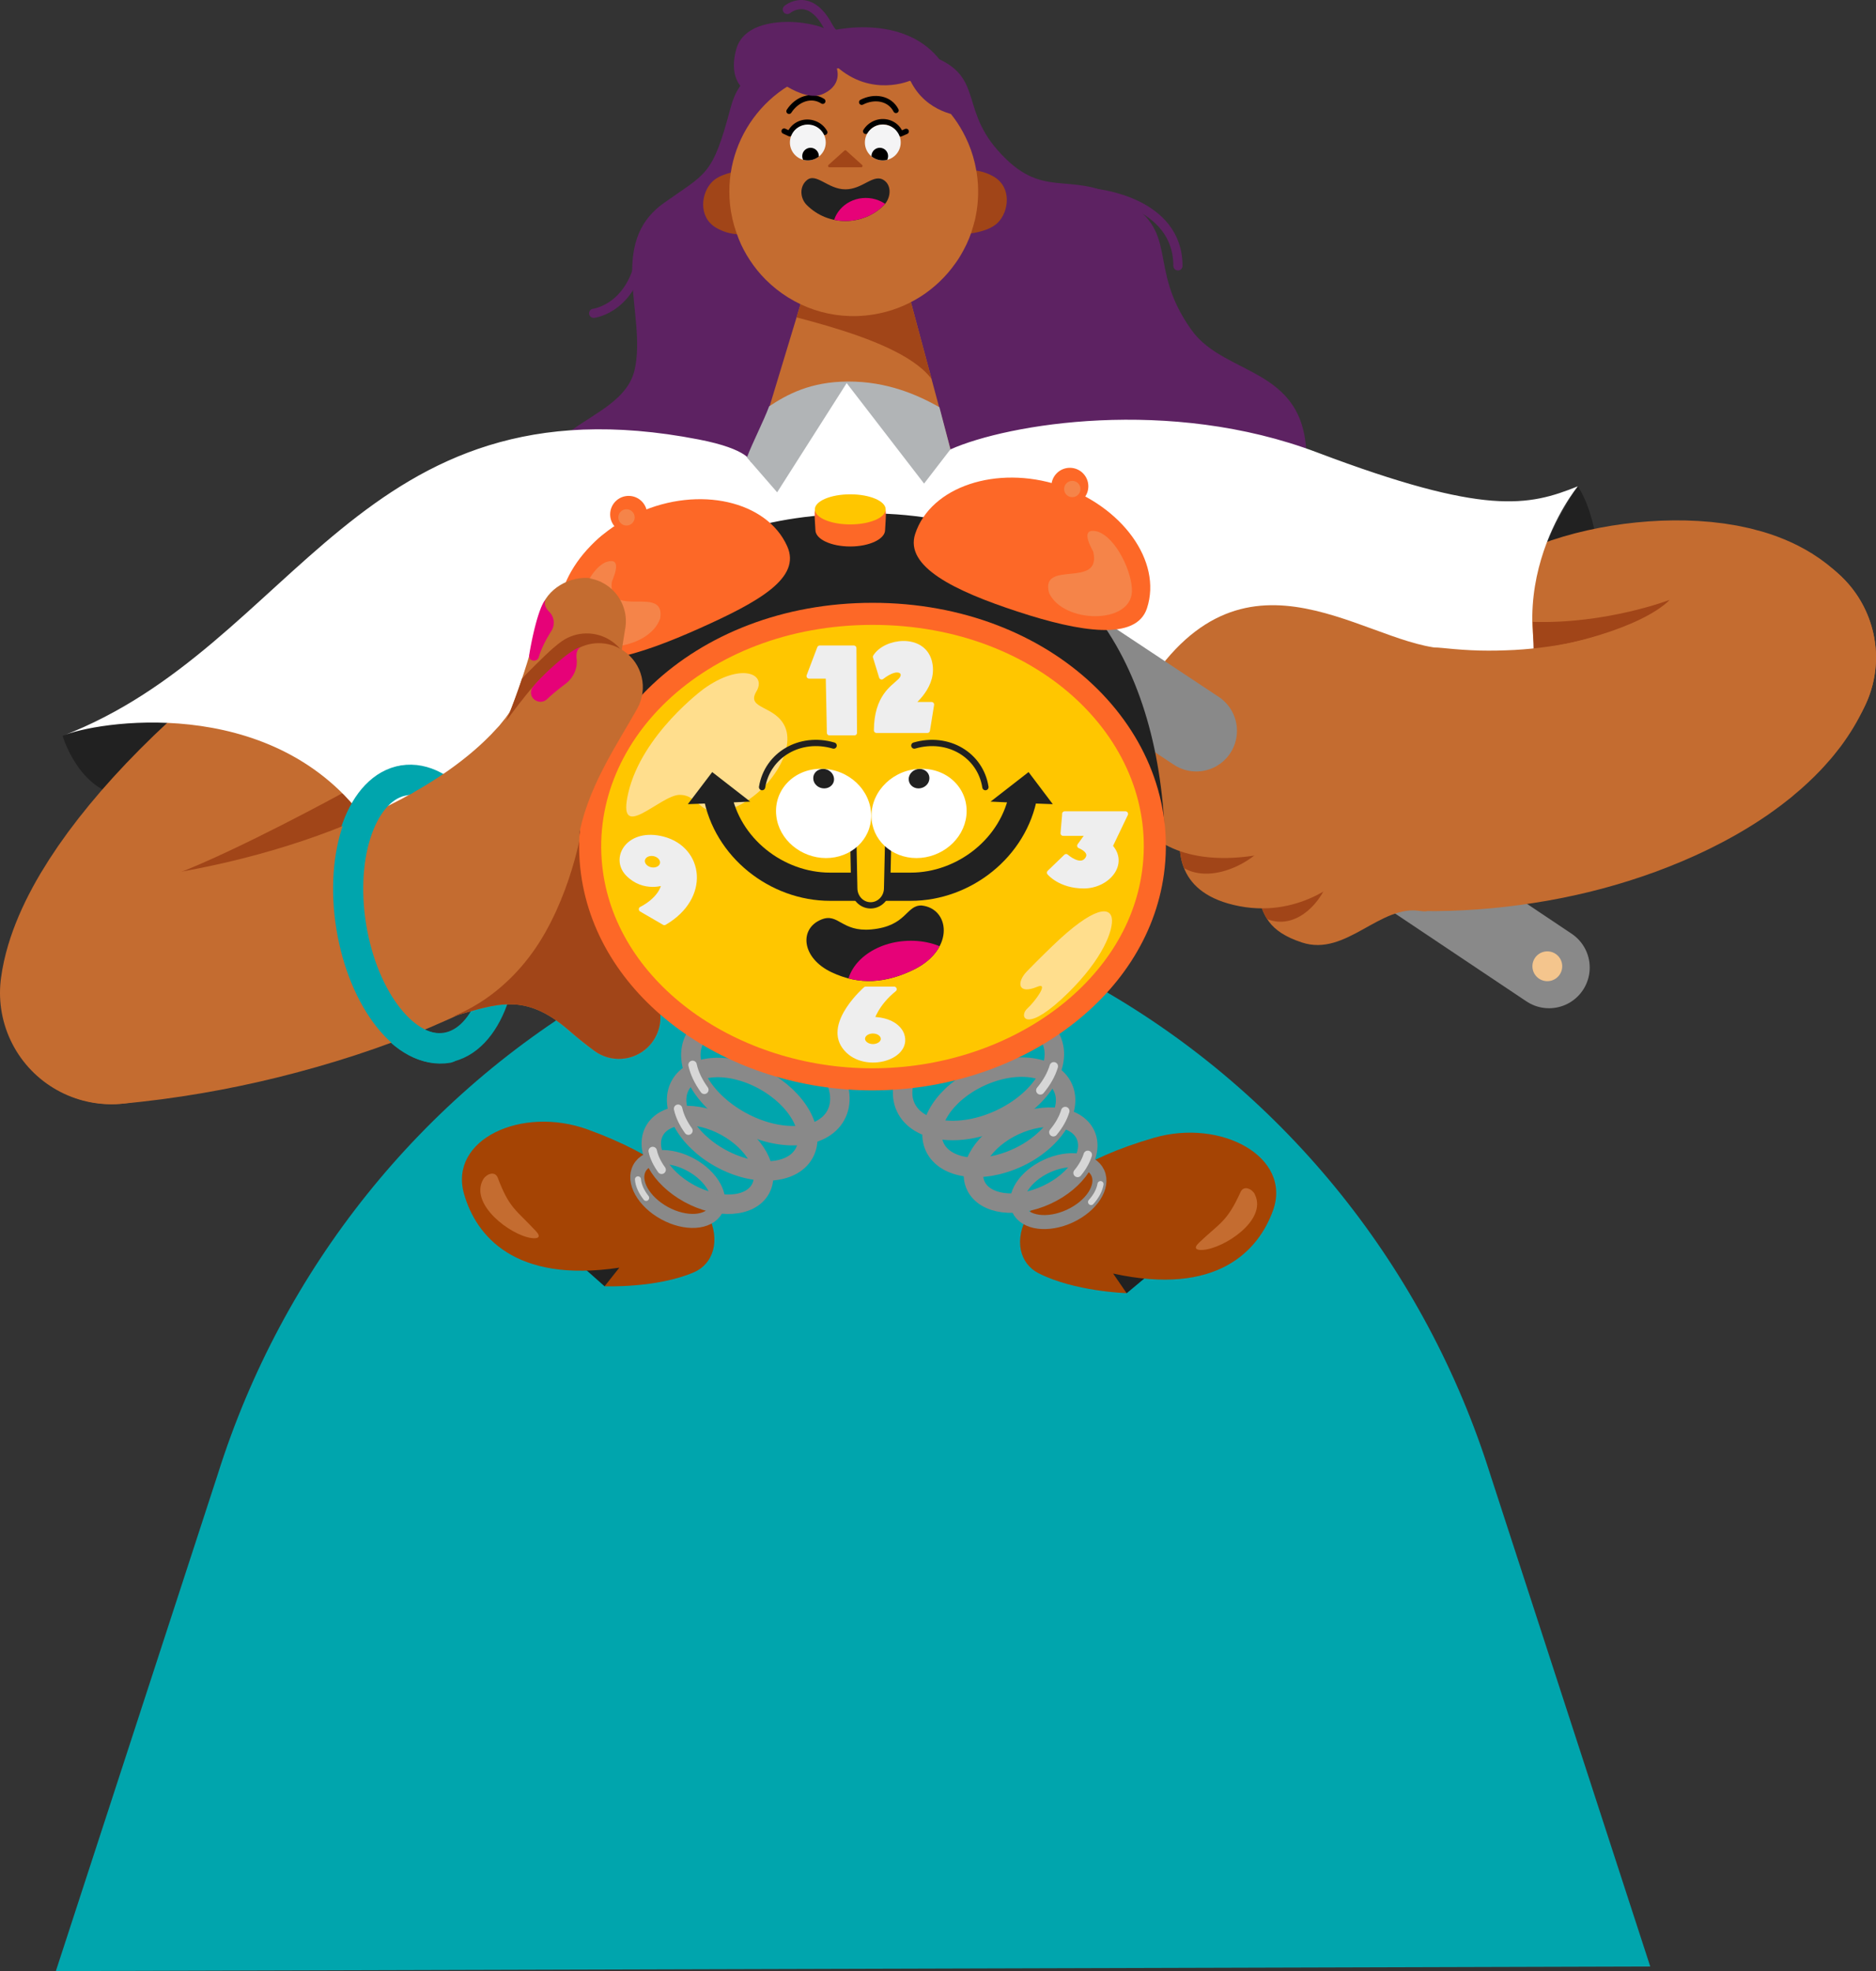 <svg xmlns="http://www.w3.org/2000/svg" xmlns:xlink="http://www.w3.org/1999/xlink" viewBox="348.03 545.89 1308.77 1375.31"><rect x="348.03" y="545.89" width="1308.77" height="1375.31" fill="#333333" stroke="none"/><style><![CDATA[.B{stroke-miterlimit:10}.C{stroke-linecap:round}.D{fill:none}.E{fill:#c46c30}.F{fill:#212121}.G{stroke-linejoin:round}.H{stroke:#898989}.I{fill:#a14518}.J{stroke-width:13.577}.K{stroke:#d6d6d6}.L{stroke-width:5.895}.M{fill:#5d2262}.N{fill:#ffc600}.O{stroke-width:3.623}.P{stroke:#212121}.Q{fill:#fd6827}.R{stroke-width:56.762}.S{stroke-width:155.345}.T{stroke-width:6.404}.U{stroke-width:3.789}.V{stroke-width:21.021}.W{stroke-width:9.784}.X{stroke-width:4.248}.Y{stroke-width:19.684}.Z{stroke-width:4.379}]]></style><defs><path id="A" d="m981.2 748.1-72.3 2.2-32.8 108.2 135 .9z"/><clipPath id="B"><use xlink:href="#A"/></clipPath><clipPath id="C"><use xlink:href="#N"/></clipPath><clipPath id="D"><use xlink:href="#O"/></clipPath><clipPath id="E"><use xlink:href="#P"/></clipPath><clipPath id="F"><use xlink:href="#Q"/></clipPath><clipPath id="G"><use xlink:href="#R"/></clipPath><clipPath id="H"><use xlink:href="#S"/></clipPath><clipPath id="I"><use xlink:href="#T"/></clipPath><clipPath id="J"><use xlink:href="#U"/></clipPath><clipPath id="K"><use xlink:href="#V"/></clipPath><clipPath id="L"><use xlink:href="#W"/></clipPath><clipPath id="M"><use xlink:href="#X"/></clipPath><circle id="N" cx="911.6" cy="645.3" r="12.5"/><circle id="O" cx="963.9" cy="645.3" r="12.5"/><path id="P" d="m1225.5 1170.6c3.9 13.4 7 25.1 30.8 32.9 30.9 10.2 54.5-27.1 83.3-21.9 26 4.7-6.9-76.5-6.9-76.5z"/><path id="Q" d="m1171.8 1123c-2 15.5-3.9 46.6 41 55.2 44.3 8.4 73.5-21.2 73.5-21.2l-16.6-59.5z"/><path id="R" d="m664.3 1255c30.3-8.6 49.7-17 80.6 9.8 7 6.1 12.9 10.7 17.8 14.3 11.3 8.3 26.9 7.3 37.1-2.4 8.2-7.9 11.1-19.8 7.3-30.6l-46.7-132-43.6-7.4z"/><path id="S" d="m742.4 971.9s-3.4-11.1 8-31.4c3.4-5.9 9.4-13.4 15.2-18.9 9.9-9.3 26.3-8.3 37.2-.2 11.8 8.8 15 23.4 7.1 35.8l-33.3 52.6z"/><path id="T" d="m955.8 1115.1c0 16.7-14.1 29.5-31.5 29.5s-32.9-12.8-34.7-29.5c-2-17.7 12-32.8 31.3-32.8s34.9 15.1 34.9 32.8z"/><path id="U" d="m956 1115.1c0 16.7 14 29.5 31.4 29.5s32.9-12.8 34.8-29.5c2-17.7-11.9-32.8-31.2-32.8s-35 15.1-35 32.8z"/><path id="V" d="m991 1177.7c-11.1-.3-10.2 14.4-35.1 16.7-20.9 1.9-22.9-11.8-34.9-6.9-15.7 6.4-13.8 26.9 7.2 36.8 19.3 9.1 37.9 7.8 58.2-2.3 28-14.5 23.9-42.3 4.6-44.3z"/><path id="W" d="m693.3 1063.8c7.9-9 25.2-60.6 29.2-80.2.8-4.2 1.8-8.2 2.8-12.1 3.9-14.8 20.5-24.2 35.6-22.1h-2.2c17.1 2.4 28.7 18.7 25.4 35.7l-10.4 65z"/><path id="X" d="m964.8 671.7c-7.3-5.1-14.7 6.3-27 6.3s-20.4-12-27-6.3c-5.1 4.4-4.7 12.4 0 17.2 7.5 7.5 17.2 11.2 27 11.2s19.6-3.7 27-11.2c4.7-4.8 5.5-13.4 0-17.2z"/></defs><path d="M1448.8 885.2c33 50.4 9.2 208-4.5 196-82.1-72.5 4.5-196 4.5-196zM434.5 1101.6c-31.6-3.6-42.8-42.3-42.8-42.3l76.7-26.3-11.3 50.5c.1 0-15.9 18.9-22.6 18.1z" class="F"/><path d="m1111.4 1008.7 317.3 212.3" class="B C D H R"/><circle cx="1427.5" cy="1220.1" fill="#f4c58d" r="10.4"/><path d="m691.9 984.9c-162.6 87.1-258.7 197.9-266.2 253.8" stroke="#c46c30" class="B C D G S"/><path d="m470.3 1155.9s65.3-1.7 131.2-39.8l-14.2-17s-73.1 40.1-117 56.8z" class="I"/><path d="m997 605.8s-24.8-38.6-63.3-20.6c-39.1 18.2-65.5-3.6-76.1 36.3-12.6 47.6-16.8 44.9-46.5 66.1-39.8 28.4-11.8 78.3-20.3 116.2-9.1 40.6-86.7 36.8-60.6 103.2 30.5 77.5 12.2 133.7 56.5 165.8 31.5 22.8 51.8-35.6 95.3-55.5 74-33.9 79.9-84.8 88.8-115.5 22.3-76.9 51.6-6.1 50.4-109.6-1.2-100 43.6-64.9 24.6-126.5-18.9-61.8-48.8-59.9-48.8-59.9z" class="M"/><path d="m1418.4 1018.8c23.9-32.5 133-45.7 160.7-14.1" stroke="#c46c30" class="B C D G S"/><path d="m935.6 592.2s18.7-21.8 59-8.4c40.9 13.6 22.2 36.1 49.5 67 31.4 35.6 48.7 13.7 85.7 33.4 43.1 23 17.2 46.9 49.5 92 24.2 33.8 83.8 24.7 80 96.1-4.4 83.2-31.1 109-76.5 139.6-51.3 34.6-73.7-7.4-106.8-27.7-61.2-37.6-89.8-10-96.2-68.4-8.8-79.6-66.7-6.1-77.4-109-10.3-99.5-53.8-96.1-42-159.5s75.2-55.1 75.2-55.1z" class="M"/><use xlink:href="#A" class="E"/><g class="I"><path clip-path="url(#B)" d="m990.1 728.6 11.1 87.1c-16.1-34.4-112.7-50.3-132.8-58z"/><path d="M871.6 664.5l1.8 44s-13.1 3.8-25.8-3.7-10.5-24.5-2.6-32.2c7.9-7.8 26.6-8.1 26.6-8.1zm145.8 45l-1.8-44s13.1-3.8 25.8 3.7 10.5 24.5 2.6 32.2c-7.9 7.8-26.6 8.1-26.6 8.1z"/></g><path d="m1028.8 696.4c-.1.3-.1.7-.2 1-.2 1.4-.6 2.7-1 4-.1.6-.3 1.3-.5 1.9-1.6 6.1-4 11.9-7 17.4-.6 1-1.1 2-1.7 3-1.1 2-2.4 3.9-3.7 5.7-13.1 18.7-33.4 32.2-57.8 36-28.5 4.5-55.9-5.5-74.8-24.5-4.1-4.1-7.8-8.7-11-13.6-1.5-2.3-2.9-4.6-4.2-7.1-1.3-2.4-2.5-5-3.5-7.6-2.4-6-4.3-12.4-5.4-19-.1-.2-.1-.4-.1-.6-7.4-47.4 25-91.7 72.4-99.1 26.5-4.1 52 4.2 70.7 20.6 7.6 6.7 14 14.6 18.9 23.7.1.1.2.3.2.4.5 1 1 1.9 1.5 2.9 2.8 5.7 5 11.8 6.5 18.2.5 2.2.9 4.4 1.3 6.6 1.6 10.3 1.3 20.5-.6 30.1z" class="E"/><g class="B C D G"><path d="m964 585.2c-7.3-1.8-29.9-5.3-38.4-21.2-13.1-24.4-28.3-11.5-28.3-11.5" stroke="#5d2262" class="T"/><path d="M952 637.5c1.6-2.6 4-4.6 7.1-5.8 7-2.6 14.8.8 17.2 7.6l3.9-1.7m-56.8.6c-1.5-2.6-3.8-4.8-6.9-6-6.9-2.8-14.8.3-17.5 7l-3.9-1.8" stroke="#000" class="U"/></g><use fill="#f4f4f5" xlink:href="#N"/><circle clip-path="url(#C)" cx="913.5" cy="654.8" r="5.8"/><use fill="#f4f4f5" xlink:href="#O"/><g clip-path="url(#D)"><circle cx="961.8" cy="654.8" r="5.8"/></g><path d="M1102 1050.2c-14.3 85.8-60.3 128.1-99.1 148.9H885.4c-38.8-20.8-84.8-63.1-99.1-148.9C762.6 908 874.6 880 874.6 880l64.2-67.7 74.8 67.7c.1 0 112.1 28 88.4 170.2z" fill="#fff"/><path d="M1112.8 680.9s57 5.5 57 50.5m-407.6 33.1s29.5-3.4 34-47.3" stroke="#5d2262" class="B C D G T"/><path d="M1026.5 1016.1s524.3 214.1 414 39.2c-57.3-90.9 8.3-170.1 8.3-170.1-34.5 13.9-64.7 20.7-181.8-23.6-103.2-39.1-216.1-19.9-255.8-2.2-38.4 17.1 15.3 156.7 15.3 156.7zm-634.7 43.2c162.9-62.7 206.9-252.7 443.5-206.8 35.3 6.8 36.6 15.7 36.6 15.7 52.9 19.7 22.2 18.7 22.2 122.9 0 0-41.2 104.7-69.5 66.5-39.9-54-188.7 104.4-223.1 58.6-65.6-87.1-187.6-66.6-209.7-56.9z" fill="#fff"/><path d="m1011.1 859.4-7.7-29.4c-15.1-8.5-36.3-18-63.8-17.9-26.2.1-42.4 9-55 17.3-3.9 10.5-11.6 25.3-15.5 35.7l21.1 24.3 48.5-76.2 54 70.1z" fill="#b1b4b6"/><ellipse cx="645.1" cy="1183.8" rx="52.8" ry="94.5" stroke="#00a5ad" transform="matrix(.987 -.158 .158 .987 -179.345 117.108)" class="D V"/><path d="m1499.3 1918-111.7-343.6c-45-142.9-141.6-264.2-271.6-338.6-26-14.9-50.6-26.3-71.5-31.5l-100.7-35.7-100.7 35.7c-20.9 5.2-45.5 16.6-71.5 31.5-130 74.4-226.6 195.7-271.6 338.6l-113 346.8z" fill="#00a5ad"/><path d="m1080.4 1190.1c-7.1-17.9-23.4-30.4-42.5-32.6l-34.7-4.1c-38.3-4.5-76.9-4.5-115.2 0l-34.7 4.1c-19.1 2.2-35.4 14.8-42.5 32.6l-16.5 33.9s113.3-14.4 150.7-14.2c38.3.2 152.1 15.8 152.1 15.8z" fill="#080559"/><g class="B D"><path d="M944.8 1206.7c-14 .2-25.3-14.2-25-32s12-32.5 26-32.7 25.3 14.2 25 32-12 32.5-26 32.7z" stroke="#ffc600" stroke-width="13.088"/><path d="M922 616.5c-8.2-5.3-18.2-1.2-23.5 7m74.6-.6c-4.5-8.7-15.2-10.2-23.9-5.7" stroke="#000" class="C G U"/></g><path d="m1513 964.4c-20.7 20.3-76.3 33.1-95.1 34.3l-.5-18.9c51.5 1.6 95.6-15.4 95.6-15.4z" class="I"/><use xlink:href="#P" class="E"/><path clip-path="url(#E)" d="m1228.9 1163.3s-15.2 17.2 4 24.2c17.6 6.4 34.7-8.4 41.6-26.5 6.2-16.1-2.6-57.4-2.6-57.4z" class="I"/><use xlink:href="#Q" class="E"/><path clip-path="url(#F)" d="m1170.4 1129.1s-13.6 13.5 4.5 23c22.8 12 58.2-10.4 61.6-27.4s-23-55.4-23-55.4z" class="I"/><g class="E"><path d="M1649 1038.5c-5 10.9-10.8 20.1-16.8 28.2-3 3.8-6 7.8-9.1 11.1l-2.3 2.6c-.8.9-1.5 1.7-2.3 2.5l-4.6 4.7c-1.6 1.6-3.1 3-4.6 4.4l-4.6 4.2-4.6 3.9-2.3 2-2.3 1.8-4.6 3.6-4.6 3.4-4.6 3.3-4.6 3.1c-12.3 8.2-24.6 15-37 21.1-12.3 6-24.7 11.2-37.2 15.8-24.9 9.1-50 15.7-75.6 20.2-12.8 2.2-25.6 4-38.5 5.2s-25.9 1.9-39 2h-1.9c-50.8.6-92.4-40-93.1-90.8-.6-50.8 40-92.4 90.8-93.1 3.6 0 7.2.1 10.7.5 7.9.8 15.9 1.4 24 1.6s16.1 0 24.2-.4c16.1-.9 32.2-3.2 47.3-6.8 7.6-1.8 14.9-3.9 21.8-6.3s13.3-5 18.9-7.8l2.1-1 1.9-1c.6-.3 1.3-.7 1.9-1l1.7-1 .9-.5.8-.5c.5-.3 1-.6 1.6-.9l1.3-.9c.4-.3 1-.6 1.3-.8.3-.3.7-.5 1.1-.7.2-.1.3-.2.5-.3l.4-.3c.7-.4.8-.6 1.3-.7.4-.2.5.2.1 1.7 18.7-38.6 65.1-54.8 103.8-36.1 38.4 18.9 54.5 65.4 35.8 104z"/><path d="M1353.1 998.2c-57-5-142.2-84.4-211.6 37.4-28.5 49.9-7.8 121.4 82.7 107.1 12.6-2 49.7-11.3 49.7-11.3m-853.4 29.7c14-1.1 28.4-2.8 42.8-5.1s28.9-5.2 43.2-8.5c28.6-6.7 56.7-15.4 83.1-26.2 26.4-10.7 51.1-23.6 71.9-38.3 10.4-7.4 19.8-15.2 27.7-23.2l1.5-1.5c.5-.5.9-1 1.4-1.5l2.8-3c.5-.5 1-1 1.4-1.5l1.2-1.5 2.5-3.1c.9-1 1.5-2.1 2.3-3.1l2.2-3.1c.4-.5.7-1 1-1.5l1-1.5 1-1.5c.3-.5.7-1 1.2-1.4l15.5-12.3c32.2-25.5 78.9-20 104.4 12.2 17.5 22.2 20.3 51.3 9.9 75.5-.6 1.3-1.3 2.6-2.1 3.9l-2.3 3.7-2.3 3.7c-.8 1.2-1.5 2.5-2.4 3.7l-4.9 7c-1.7 2.3-3.3 4.7-5.1 6.9-6.9 9-14.2 17.4-21.7 25.2-15.1 15.7-31.2 29.2-47.6 41.2-16.5 11.9-33.3 22.3-50.3 31.6s-34.3 17.4-51.6 24.8c-34.7 14.6-69.8 25.8-105.5 34.7-17.8 4.4-35.8 8.2-54 11.3s-36.6 5.6-55.6 7.3c-42.7 3.8-80.4-27.8-84.2-70.5s27.8-80.4 70.5-84.2h.5z"/></g><path d="m1101 1001.7 81.6 54.1" class="B C D H R"/><path d="M1018.2 626.7s-23.9-1.5-35.1-24.6c0 0-27.2 12.2-51.9-10.2 0 0 6.1 12.6-8.9 19.5S883.1 596 883.1 596s8.2 14.3-3.7 15.7c-11.9 1.5-24-9.5-17.6-31.9 7.3-25.3 54.4-19.9 64.8-12.2 0 0 82.2-21.8 91.6 59.1z" class="M"/><use xlink:href="#R" class="E"/><path clip-path="url(#G)" d="m649.6 1259.5c20.3-4 55.5-21.5 78.9-63.1 22.5-40 27.1-83 27.1-83l54.2 21.3 69.2 159.5-82.7 78.3-132.3-37.1-23.6-76.4" class="I"/><use xlink:href="#S" class="E"/><g class="I"><path clip-path="url(#H)" d="m704.9 1059.8c7.9-9 25.2-60.6 29.2-80.2.8-4.2 1.8-8.2 2.8-12.1 3.9-14.8 18.3-24.2 33.4-22.1 17.1 2.4 28.7 18.7 25.4 35.7l-12.6 65z"/><path d="m937.1 651-11.1 10c-.6.6-.2 1.6.6 1.6h22.3c.8 0 1.2-1 .6-1.6l-11.1-10c-.4-.4-.9-.4-1.3 0z"/></g><path d="m736.8 1414.1 33 29.3 31.2-16.5-10.1-28.8z" class="F"/><path d="m671.8 1379.1c8.3 28.8 35 62.3 108.3 51.3l-10.3 13s36.5 1.4 62.4-9.8 24.6-63.7-74.1-99.6c-46.2-16.8-97.3 7-86.3 45.1z" fill="#a54404"/><path d="m685 1369c.1-.2.2-.3.3-.5 2.3-3.6 8.1-5.8 10-.8 8.1 21.5 12.7 22.2 26.6 37.2 3.9 4.2 1.6 5.5-3.3 4.8-14.4-2-43.1-23.4-33.6-40.7z" class="E"/><g class="D"><g class="H"><ellipse cx="821.2" cy="1375.7" rx="19.2" ry="30.4" transform="matrix(.48 -.877 .877 .48 -779.832 1435.361)" class="W"/><ellipse cx="842" cy="1355.4" rx="26.7" ry="42.2" transform="matrix(.48 -.877 .877 .48 -751.266 1443.036)" class="J"/></g><g class="B C K"><path d="m798.8 1381.7c-3.3-4.2-5.4-8.7-5.7-12.9" class="X"/><path d="m809.6 1362.1c-3.1-4.3-5.3-8.8-6.2-13.1" class="L"/></g><ellipse cx="866.2" cy="1327.1" rx="31.1" ry="49.3" transform="matrix(.48 -.877 .877 .48 -713.822 1449.487)" class="H J"/><path d="m828.3 1334.8c-3.6-5-6.1-10.2-7.2-15.3" class="B C K L"/><ellipse cx="882.4" cy="1297.5" rx="35.4" ry="56" transform="matrix(.48 -.877 .877 .48 -679.482 1448.319)" class="H J"/><path d="m839.4 1306.3c-4.1-5.7-7-11.6-8.2-17.4" class="B C K L"/></g><path d="m1168.2 1419.7-34.1 28.5-30.1-18.6 12-28.1z" class="F"/><path d="m1236.1 1390.6c-10.2 28.1-39.1 59.8-111.5 43.9l9.4 13.7s-36.5-1.1-61.6-14-20.3-65.2 80.6-94.4c47.2-13.7 96.6 13.5 83.1 50.8z" fill="#a54404"/><path d="m1223.6 1379.6c-.1-.2-.2-.3-.2-.5-2-3.8-7.7-6.3-9.9-1.5-9.5 21-14.2 21.3-29 35.4-4.1 3.9-2 5.4 2.9 5 14.5-1.1 44.6-20.5 36.2-38.4z" class="E"/><g class="D"><g class="H"><ellipse cx="1087.2" cy="1377.1" rx="30.4" ry="19.2" transform="matrix(.907 -.42 .42 .907 -478.164 584.592)" class="W"/><ellipse cx="1067.9" cy="1355.5" rx="42.2" ry="26.7" transform="matrix(.907 -.42 .42 .907 -470.872 574.455)" class="J"/></g><g class="B C K"><path d="m1109.2 1384.6c3.6-4 5.9-8.3 6.6-12.5" class="X"/><path d="m1099.8 1364.3c3.4-4.1 5.8-8.4 7.1-12.6" class="L"/></g><ellipse cx="1045.7" cy="1325.6" rx="49.3" ry="31.1" transform="matrix(.907 -.42 .42 .907 -460.35 562.347)" class="H J"/><path d="m1082.9 1335.9c4-4.8 6.8-9.8 8.3-14.8" class="B C K L"/><ellipse cx="1031.5" cy="1295" rx="56" ry="35.4" transform="matrix(.907 -.42 .42 .907 -448.808 553.56)" class="H J"/><path d="m1073.8 1306.7c4.5-5.4 7.7-11.1 9.4-16.8" class="B C K L"/></g><path d="M1160.6 1127.5l-9.9 43.6c-22.9 74.5-101.3 89.1-197.3 89.1-95.4 0-169.6-15.1-193.2-89.1-1.2-3.9-7.7-43.4-8.7-47.9 0-147.6 57-219.1 202.3-219.1 145.1.1 202 104.7 206.8 223.4z" class="F"/><g class="B"><path d="m1152.4 1154.8c-11.4 83.4-98.6 144.2-195.8 144.2s-184.3-60.8-195.6-144.2c-12.8-94.4 74.1-180.6 195.8-180.6s208.6 86.2 195.6 180.6z" stroke="#fd6827" stroke-width="15.396" class="N"/><path d="M977.1 1267.9s-2.9-10.5-21-10.7c0 0 3.1-11 15.7-21.1H952s-26.8 23.4-14.8 40c12.4 17.4 45.6 8.2 39.9-8.2zm-20.1 8.3c-4 0-7.3-2.5-7.3-5.5 0-3.1 3.3-5.5 7.3-5.5 4.1 0 7.3 2.5 7.3 5.5.1 3-3.2 5.5-7.3 5.5z" fill="#eee" stroke="#eee" class="G O"/></g><path d="m1082.4 1205.8s-9.7 9.3-18.1 18c-7 7.3-6.5 16.4 7.4 10.6 8.4-3.5-1.3 10-7 15.2-5.7 5.1-1.9 17 23.6-6.3 26.3-24.1 35.8-45.5 35.5-55.4-.4-10.1-12.6-9.9-41.4 17.9z" fill="#ffde8d"/><path d="m1090.8 1114.6-1.1 12.7h17.9l-6.3 8.7s10 3.8 5 10c-5 6.1-14.5-2.4-14.5-2.4l-11.6 11.2s7.5 9.2 23.9 9.2c16.5 0 29.6-15.5 18.3-27.6l10.8-22.6h-42.4z" fill="#eee" stroke="#eee" class="B G O"/><path d="m838.9 1026.6s-42.9 31.5-52.5 72.3c-8.6 36.6 22.2 1.6 35.8 1.6 14.9 0 14.1 19.2 38.1 8.9 24.4-10.5 42.6-39.3 35.5-56.1-6.6-15.5-27.6-12.4-20.1-24.9 7.6-12.8-11.3-20.2-36.8-1.8z" fill="#ffde8d"/><path d="M919.9 998.1h23.8l.4 59.1h-17.4l-.8-39.6h-13.4zm63.4 39.3s18-13.2 12.9-30.5c-5-17-30.3-14-37.4-2.7l4.3 14c1.8-1.4 6.8-5 10.8-4.9 4.6.1 6.1 4.4 1.5 8.3-4 4.1-15.8 10.4-15.9 33.9H995l2.9-18h-14.6zm-172.7 94c-23.7-6.2-35.2 13-24.5 24.1 11.3 11.6 25.4 6.1 25.4 6.1-1.4 11.8-16 18.7-16 18.7l16 9.3c30.4-17.7 25.5-51.3-.9-58.2zm-6.8 21.6c-3.9 0-7.3-2.6-7.7-5.8-.3-3.2 2.5-5.9 6.5-5.9 3.9 0 7.4 2.6 7.7 5.9.3 3.2-2.6 5.8-6.5 5.8z" fill="#eee" stroke="#eee" class="B G O"/><path d="m860.6 1105.7 10.8-.5-26.5-20.6-17 22.4 10.8-.4" class="F"/><path d="m848.4 1099.8c6.6 37.6 41.5 64.8 78.7 64.8h27.8" class="B D P Y"/><path d="m1049.8 1105.7-10.7-.5 26.5-20.6 16.9 22.4-10.7-.4" class="F"/><g class="B P"><path d="m1062.1 1099.8c-6.6 37.6-41.5 64.8-78.7 64.8h-27.8" class="D Y"/><path d="M967.7 1130.5l-.8 35.3c-.1 6.6-5.3 11.8-11.5 11.8s-11.3-5.2-11.4-11.8l-.7-35.3" class="C G N Z"/></g><use fill="#fff" xlink:href="#T"/><path clip-path="url(#I)" d="m929.9 1089.3c.2 3.7-2.9 6.7-6.9 6.7s-7.4-3-7.6-6.7c-.3-3.8 2.8-6.9 6.9-6.9 4 0 7.4 3.1 7.6 6.9z" class="F"/><use fill="#fff" xlink:href="#U"/><path clip-path="url(#J)" d="m982 1089.3c-.2 3.7 2.9 6.7 6.8 6.7 4 0 7.4-3 7.6-6.7.3-3.8-2.8-6.9-6.8-6.9s-7.5 3.1-7.6 6.9z" class="F"/><path d="M879.7 1095.1c3.7-22.4 26.3-35.9 49.9-29m105.9 29c-3.5-22.4-26-35.9-49.6-29" class="B C D G P Z"/><use xlink:href="#V" class="F"/><path clip-path="url(#K)" d="m1023.9 1236.4c-2.5 17-22.2 30-44.3 30s-40.3-13-40.7-30c-.4-18.3 19.5-34.1 44.6-34.1s43.1 15.9 40.4 34.1z" fill="#e60278"/><g class="Q"><path d="m1148.2 970.3c-7.5 22.9-46.6 16.7-90.3 2.3-43.7-14.3-78.9-31.3-71.4-54.2 10.8-33 56.8-48.2 100.5-33.9 43.6 14.4 72 52.8 61.2 85.8z"/><circle cx="1094.4" cy="885.2" r="12.9"/></g><g fill="#f58449"><circle cx="1096.1" cy="887.1" r="5.7"/><path d="m1079.9 959.6c9.8 21.4 56.9 22.2 57.8-.9.5-13.1-11.1-38.1-24.3-42-11.3-2.7-5.7 8.5-2.7 14.1 6.2 26.4-37.3 5.1-30.8 28.8z"/></g><path d="m965.5 915.7c0 6.3-10.9 11.5-24.3 11.5s-24.3-5.1-24.3-11.5c0-1.6-1.2-13.6 0-15 3.7-4.1 14.2 0 24.3 0s20.6-4.1 24.3 0c1.2 1.4 0 13.4 0 15z" class="Q"/><ellipse cx="941.2" cy="901.3" rx="24.7" ry="10.5" class="N"/><g class="Q"><path d="m741.7 994.9c9.8 22 52.4 8.2 94.4-10.6s71-35.3 61.1-57.3c-14.2-31.7-61.5-42.3-103.4-23.5-42 18.7-66.3 59.7-52.1 91.4z"/><circle cx="786.6" cy="904.8" r="12.9"/></g><g fill="#f58449"><circle cx="785.1" cy="906.9" r="5.7"/><path d="m808.6 977.4c-7.6 22.3-54.3 27.9-57.6 5-1.9-12.9 7.1-39 19.8-44.3 10.9-3.8 6.5 7.8 4.1 13.7-3.4 27 37.7 1.4 33.7 25.6z"/></g><use xlink:href="#W" class="E"/><path clip-path="url(#L)" d="m677.4 1061c11-10.9 24.8-31.9 40.5-47.5 6.6-6.5 14.7-14.9 21.8-20 10.4-7.4 24.3-7.5 34.8-.4 13.3 8.9 17.5 26.5 9.7 40.4-14 25.1-36.2 56.9-41.3 92.5" class="I"/><path d="m685.7 1067.8c11-10.9 25-34.1 40.7-49.7 6.6-6.5 14.6-12.7 21.7-17.8 10.4-7.4 24.3-7.5 34.8-.4 13.3 8.9 17.5 26.5 9.7 40.4-14 25.1-36.2 56.9-41.3 92.5" class="E"/><use xlink:href="#X" class="F"/><g fill="#e60278"><ellipse clip-path="url(#M)" cx="952" cy="705.8" rx="23.1" ry="21.8"/><path d="M719.8 1025.2a6.82 6.82 0 0 0-1.2 2.6c-1.3 6.2 6.4 10.3 11.1 5.9 4.2-4 8.9-7.7 12.9-10.7 5.4-4.1 8.5-10.7 7.7-17.4-.4-3.3.1-6.6 2.7-8.2-7.6 1.8-27.4 20.4-33.2 27.8zm-2.6-22.1v.5c-.1 3.9 5.6 4.5 6.7.8 2-6.8 5.7-13.4 8.8-18.3 2.6-4.1 2.1-9.6-1.3-13.1-2.5-2.5-4.2-5.6-2.7-8.7-5.2 5.3-10.2 30.1-11.5 38.8z"/></g><path d="m660.3 1277.1c-28.7 4.8-58.8-33-67.2-84.5s8.1-97.2 36.8-102.1" stroke="#00a5ad" class="B C D V"/></svg>
